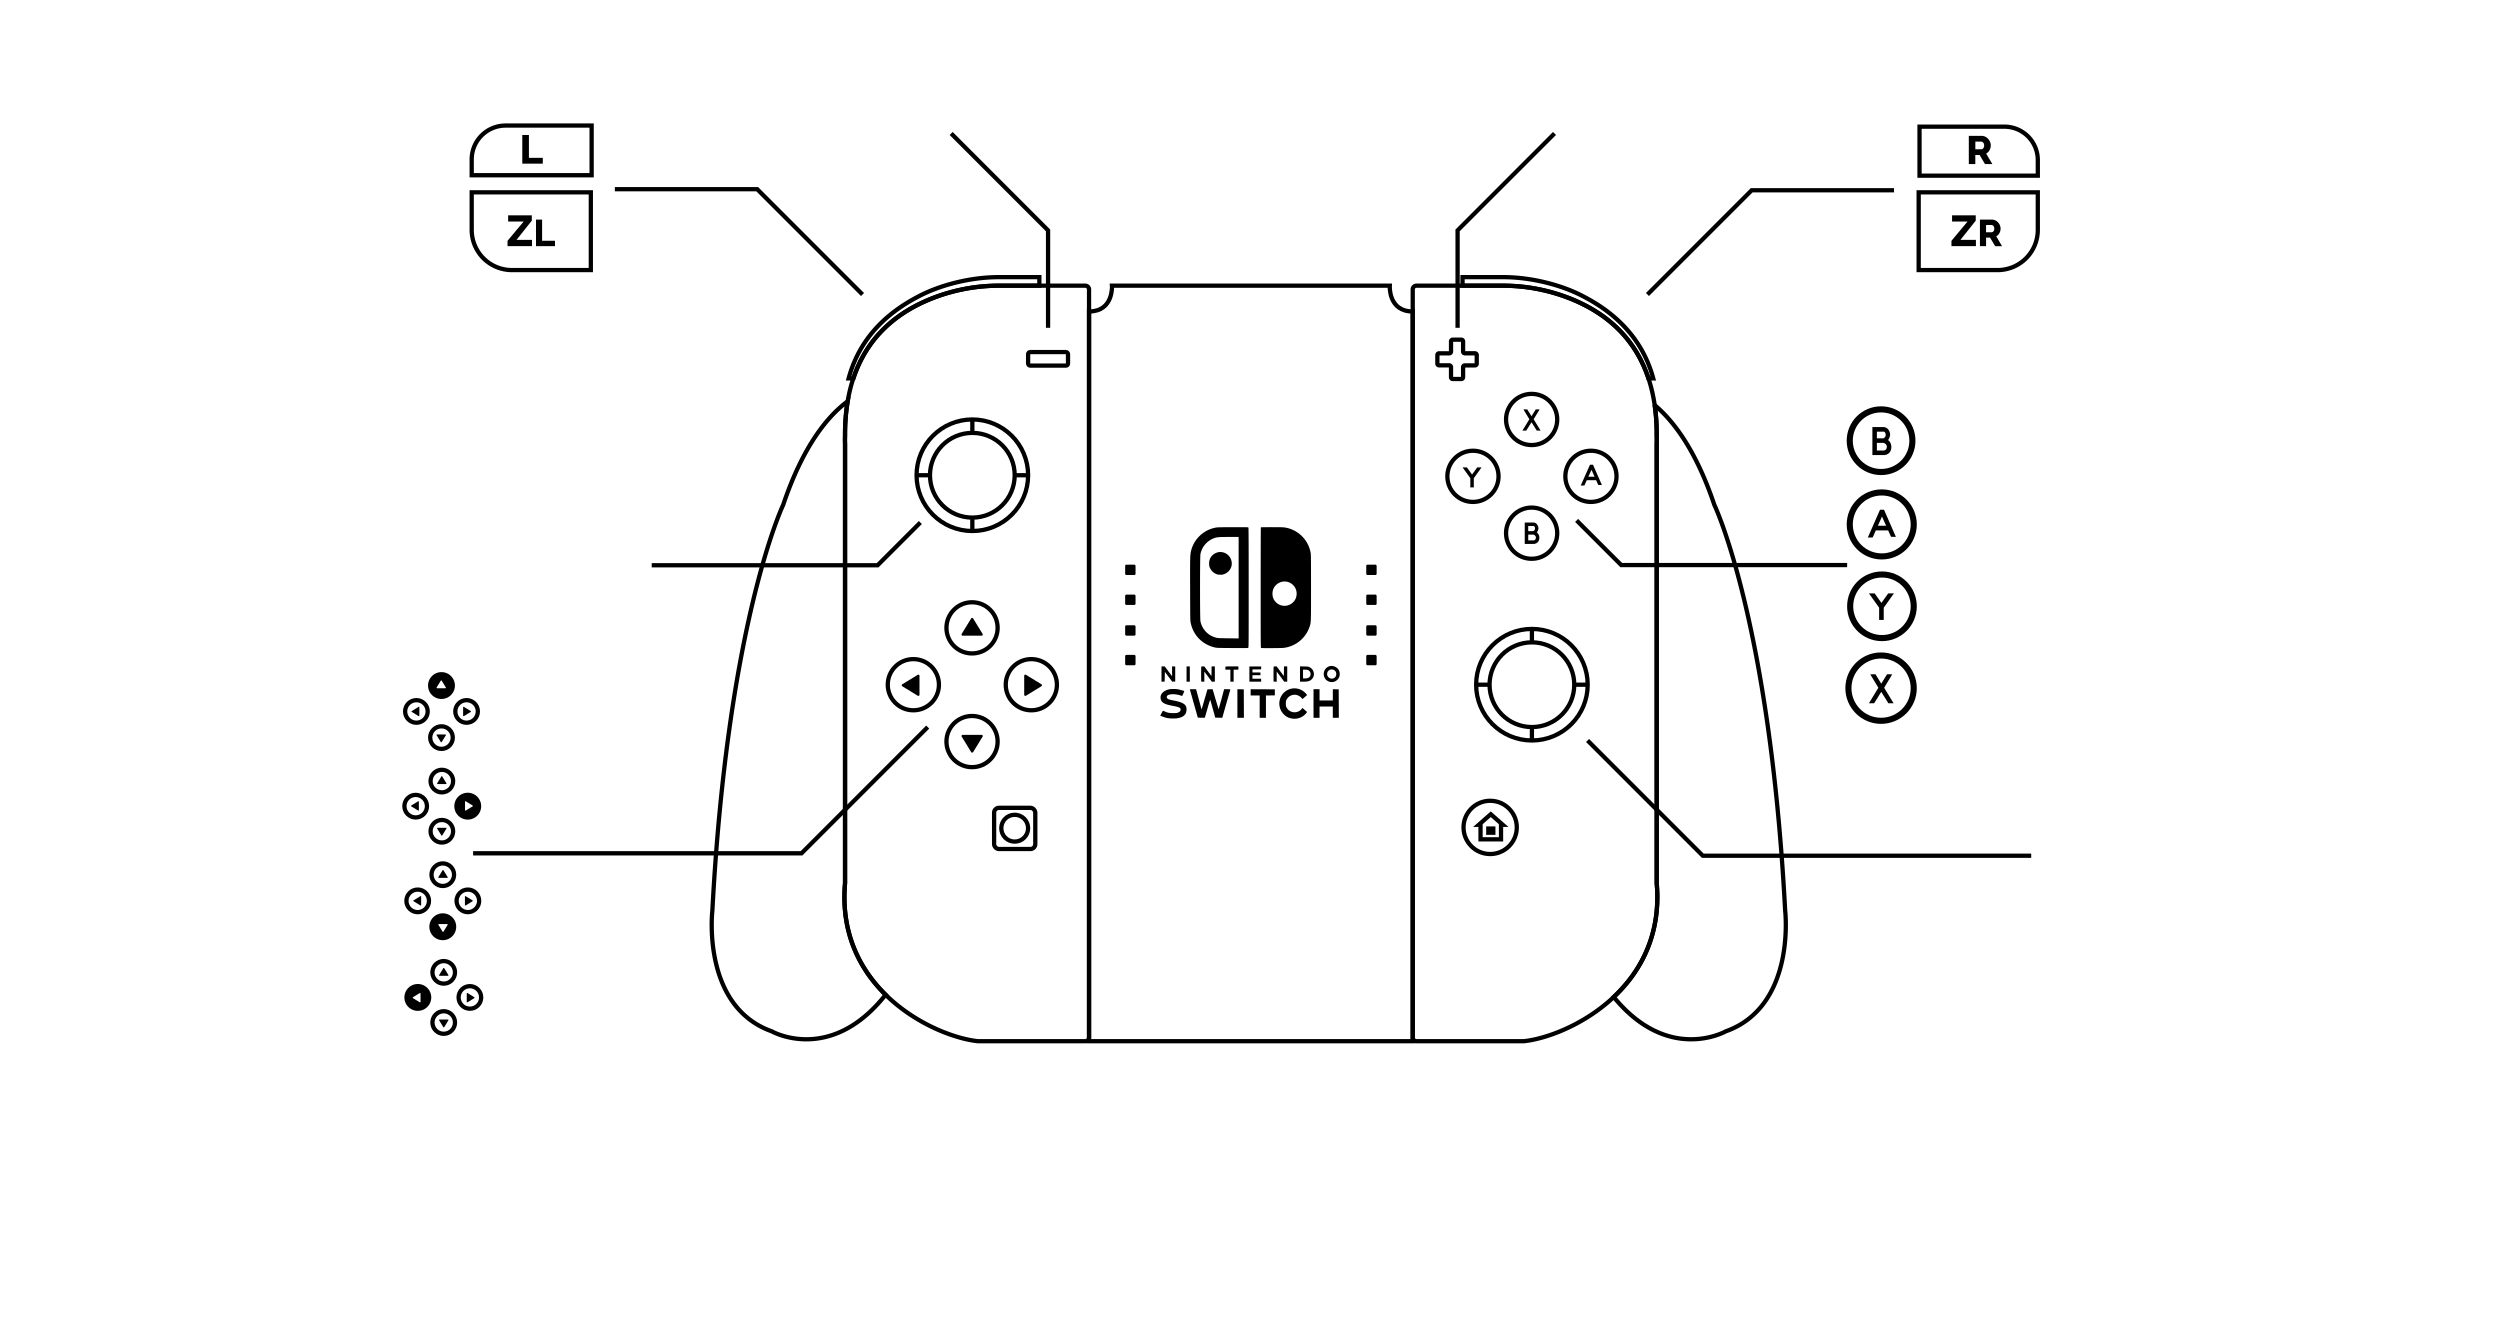 <svg id="Layer_1" data-name="Layer 1" xmlns="http://www.w3.org/2000/svg" viewBox="0 0 4096 2160"><defs><style>.cls-1,.cls-2,.cls-5{fill:none;}.cls-1,.cls-2,.cls-3,.cls-4,.cls-5{stroke:#000;}.cls-1,.cls-2,.cls-3{stroke-width:7px;}.cls-2,.cls-4,.cls-5{stroke-miterlimit:10;}.cls-5{stroke-width:10px;}</style></defs><path class="cls-1" d="M1384.52,1447.2V726.8s-.28-4.74,0-12.94c-.72-137.16,71.63-196.84,142.27-224.94a299,299,0,0,1,110.57-20.84h140.86a6.14,6.14,0,0,1,6.06,6.21V1699.71a6.14,6.14,0,0,1-6.06,6.21c-33.33,0-187.1,0-175.86,0C1533.14,1698.87,1369.14,1622.63,1384.52,1447.2Z"/><circle class="cls-1" cx="1592.58" cy="1028.67" r="41.93"/><circle class="cls-1" cx="1592.58" cy="1214.98" r="41.93"/><circle class="cls-1" cx="1496.43" cy="1121.82" r="41.93"/><circle class="cls-1" cx="1689.74" cy="1121.82" r="41.93"/><rect class="cls-1" x="1684.47" y="576.87" width="65.37" height="22.15" rx="3.34"/><rect class="cls-2" x="1628.75" y="1323.56" width="67.46" height="67.46" rx="7.91"/><circle class="cls-2" cx="1662.48" cy="1356.91" r="21.97"/><circle class="cls-1" cx="1593.08" cy="778.64" r="91.38"/><circle class="cls-1" cx="1593.08" cy="778.64" r="69.39"/><line class="cls-3" x1="1593.08" y1="709.25" x2="1593.08" y2="687.26"/><line class="cls-3" x1="1662.48" y1="778.64" x2="1684.47" y2="778.64"/><line class="cls-3" x1="1593.08" y1="848.04" x2="1593.08" y2="870.03"/><line class="cls-3" x1="1523.69" y1="778.64" x2="1501.7" y2="778.64"/><path d="M1591.15,1013.27l-15.51,25.3a1.9,1.9,0,0,0,1.62,2.9h31a1.91,1.91,0,0,0,1.62-2.9l-15.52-25.3A1.9,1.9,0,0,0,1591.15,1013.27Z"/><path d="M1594.39,1232.22l15.52-25.31a1.9,1.9,0,0,0-1.62-2.89h-31a1.9,1.9,0,0,0-1.62,2.89l15.51,25.31A1.9,1.9,0,0,0,1594.39,1232.22Z"/><path d="M1478.29,1124.36l25.31,15.52a1.9,1.9,0,0,0,2.89-1.62v-31a1.9,1.9,0,0,0-2.89-1.62l-25.31,15.51A1.9,1.9,0,0,0,1478.29,1124.36Z"/><path d="M1706.25,1121.12l-25.3-15.51a1.9,1.9,0,0,0-2.9,1.62v31a1.91,1.91,0,0,0,2.9,1.62l25.3-15.52A1.9,1.9,0,0,0,1706.25,1121.12Z"/><path class="cls-1" d="M1637.59,468.08A298.93,298.93,0,0,0,1527,488.92c-51.86,20.63-104.63,58.27-128.75,131.08h-7.88c21.92-81.35,84.09-118.69,116.75-135.52,33.69-17.37,82.54-30.41,129.44-30.41h66.3v14Z"/><circle class="cls-1" cx="2509.43" cy="687.26" r="41.93"/><circle class="cls-1" cx="2509.43" cy="873.57" r="41.93"/><circle class="cls-1" cx="2413.28" cy="780.42" r="41.93"/><circle class="cls-1" cx="2606.59" cy="780.42" r="41.93"/><path class="cls-1" d="M2416.58,578.85H2400a2.88,2.88,0,0,1-2.87-2.87V559.36a2.87,2.87,0,0,0-2.86-2.87h-14.05a2.88,2.88,0,0,0-2.87,2.87V576a2.87,2.87,0,0,1-2.86,2.87h-16.62a2.87,2.87,0,0,0-2.87,2.86v14a2.88,2.88,0,0,0,2.87,2.87h16.62a2.86,2.86,0,0,1,2.86,2.86v16.62a2.88,2.88,0,0,0,2.87,2.87h14.05a2.87,2.87,0,0,0,2.86-2.87V601.49a2.87,2.87,0,0,1,2.87-2.86h16.62a2.88,2.88,0,0,0,2.87-2.87v-14A2.87,2.87,0,0,0,2416.58,578.85Z"/><circle class="cls-1" cx="2441.48" cy="1355.63" r="43.63"/><polygon class="cls-2" points="2442.49 1334.05 2422.78 1351.36 2425.69 1351.36 2425.69 1375.2 2442.49 1375.2 2459.28 1375.2 2459.28 1351.36 2462.19 1351.36 2442.49 1334.05"/><rect class="cls-4" x="2435.43" y="1354.63" width="14.12" height="12.81"/><polygon points="2522.51 670.75 2516.23 670.7 2509.22 681.98 2502.21 670.7 2495.93 670.75 2505.71 686.89 2494.3 705.48 2500.57 705.53 2509.22 691.8 2517.86 705.53 2524.14 705.48 2512.73 686.89 2522.51 670.75"/><polygon points="2420.28 765.76 2411.83 777.52 2403.38 765.76 2396.24 765.75 2408.97 783.42 2408.97 798.57 2414.68 798.57 2414.68 783.42 2427.42 765.75 2420.28 765.76"/><path d="M2517.87,872.34c1.41-1.3,2.68-5,2.68-6.75a10.85,10.85,0,0,0-2.35-6.5,7.69,7.69,0,0,0-6.17-3h-13.89v35.06h15.14l.19,0c2.9-.39,8.43-2.3,8.6-9.84A10.4,10.4,0,0,0,2517.87,872.34Zm-5-10.55s2.1.83,2.1,4.2a4.37,4.37,0,0,1-3.14,4.21h-8v-8.41Zm0,23.64h-9V875.9h8.4s4.12,1.07,4.12,4.77C2516.37,884.72,2513.63,885.26,2512.84,885.43Z"/><path d="M2610,761.45h-5l-15.13,34.06,6-.1,3.9-8.64h15.3l3.5,7.83,6,.11Zm-7.6,19.61,5.1-11.31,5.06,11.31Z"/><circle class="cls-1" cx="2509.88" cy="1121.82" r="91.38"/><circle class="cls-1" cx="2509.88" cy="1121.82" r="69.39"/><line class="cls-3" x1="2509.88" y1="1052.43" x2="2509.88" y2="1030.44"/><line class="cls-3" x1="2579.27" y1="1121.82" x2="2601.26" y2="1121.82"/><line class="cls-3" x1="2509.88" y1="1213.21" x2="2509.88" y2="1191.22"/><line class="cls-3" x1="2440.48" y1="1121.82" x2="2418.49" y2="1121.82"/><path class="cls-1" d="M2714.37,1447.2V726.8s.28-4.74,0-12.94c.72-137.16-71.63-196.84-142.27-224.94a299,299,0,0,0-110.57-20.84H2320.67a6.14,6.14,0,0,0-6.06,6.21V1699.71a6.14,6.14,0,0,0,6.06,6.21c33.33,0,187.1,0,175.86,0C2565.75,1698.87,2729.75,1622.63,2714.37,1447.2Z"/><path class="cls-1" d="M2461.53,468.08a299,299,0,0,1,110.57,20.84C2624,509.55,2676.72,547.19,2700.84,620h7.88c-21.92-81.35-84.08-118.69-116.74-135.52-33.7-17.37-82.55-30.41-129.45-30.41h-66.29v14Z"/><path class="cls-1" d="M2277,468.08H1821.85s2.8,42.24-37.57,42.24v1195.6h530.33V510.32C2274.24,510.32,2277,468.08,2277,468.08Z"/><path class="cls-1" d="M1384.52,1447.2V726.8s-.28-4.74,0-12.94a327.51,327.51,0,0,1,4.32-56.36c-31.89,23.62-72.74,71.72-105.66,169.64,0,0-90.65,188.89-116,664.23,0,0-18.67,157,97.32,198.41,0,0,95.76,54.57,186.53-60C1408.61,1588.13,1377.42,1528.25,1384.52,1447.2Z"/><path class="cls-1" d="M2924.77,1491.37c-25.33-475.34-116-664.23-116-664.23-30.27-90-67.22-137.91-97.76-163.42a334.64,334.64,0,0,1,3.34,50.14c.28,8.2,0,12.93,0,12.94v720.4c7.32,83.52-26,144.55-70.43,186.35,89.85,109.59,183.51,56.23,183.51,56.23C2943.43,1648.38,2924.77,1491.37,2924.77,1491.37Z"/><rect x="1843.46" y="925.11" width="17.01" height="17.01" rx="2.04"/><rect x="1843.46" y="974.16" width="17.01" height="17.01" rx="2.04"/><rect x="1843.46" y="1024.46" width="17.01" height="17.01" rx="2.04"/><rect x="1843.46" y="1072.98" width="17.01" height="17.01" rx="2.04"/><rect x="2238.47" y="925.11" width="17.01" height="17.01" rx="2.04"/><rect x="2238.47" y="974.16" width="17.01" height="17.01" rx="2.04"/><rect x="2238.47" y="1024.46" width="17.01" height="17.01" rx="2.04"/><rect x="2238.47" y="1072.98" width="17.01" height="17.01" rx="2.04"/><path d="M1992.26,864.36a51.18,51.18,0,0,0-40.62,37.33c-1.81,6.94-1.93,11-1.73,64.8.13,49.4.17,50.55,1,54.36,4.55,20.56,19.16,35.21,39.92,40.05,2.71.62,6.16.74,28.36.86,23,.17,25.35.13,26-.49s.66-8.53.66-98.31c0-66.56-.13-97.91-.41-98.48-.41-.74-1.11-.78-25.16-.74C2000.71,863.78,1994.84,863.9,1992.26,864.36Zm37.13,98.47V1046l-16.7-.21c-15.38-.16-17-.25-20.1-1a34.79,34.79,0,0,1-25.77-26.83c-.9-4.14-.9-106.23,0-110.3A35.23,35.23,0,0,1,1988,882.2c5.42-2.17,7.92-2.42,25.48-2.46l15.88,0Z"/><path d="M1995.79,904.77a21.77,21.77,0,0,0-8.62,4.31c-4.31,3.73-6.44,9-6.11,15.26a12.87,12.87,0,0,0,1.68,6.73,18.71,18.71,0,0,0,8.82,8.87c2.75,1.35,3.45,1.52,7,1.64,3.24.12,4.39,0,6.56-.74,8.91-3,14.28-11.65,12.76-20.52A18.84,18.84,0,0,0,1995.79,904.77Z"/><path d="M2065.79,864c-.17.12-.29,44.6-.29,98.84,0,89.5,0,98.56.66,98.81,1.11.41,33,.25,36.89-.16a51.23,51.23,0,0,0,39.35-27.09,60.05,60.05,0,0,0,3.07-7.18c2.59-7.71,2.51-5.66,2.51-64.62,0-47.07-.08-54.08-.66-57.08a51,51,0,0,0-41.77-41.2c-2.87-.49-7.3-.61-21.58-.61C2074.12,863.7,2065.91,863.82,2065.79,864Zm43.82,89.36a20.09,20.09,0,0,1,13.79,12.81,21.52,21.52,0,0,1,0,13.05,19.91,19.91,0,0,1-37.92-1,23.5,23.5,0,0,1,.17-11.57A19.93,19.93,0,0,1,2109.61,953.35Z"/><path d="M2178.05,1091.59a13.22,13.22,0,0,0-9.06,14.86,12.58,12.58,0,0,0,6.89,9.56,12.74,12.74,0,0,0,14.69-1.81,12.14,12.14,0,0,0,4.39-9.84,12.35,12.35,0,0,0-3.73-9.4C2188,1091.72,2182.16,1090.24,2178.05,1091.59Zm7.27,6a7.1,7.1,0,0,1,4,6.12c.24,3.65-1.31,6.28-4.56,7.63-5.49,2.3-11.73-3-10.17-8.7a6.84,6.84,0,0,1,3.81-5A7.85,7.85,0,0,1,2185.32,1097.58Z"/><path d="M1903,1104.36v12.55l2.59-.12,2.54-.12.21-7.92.2-7.92,6,8,6,8,2.46-.08,2.47-.12v-24.62l-2.55-.13-2.58-.12V1108l-6-8.09-6.07-8.08H1903Z"/><path d="M1944.05,1104.36v12.51h5.33v-25h-5.33Z"/><path d="M1968.05,1092.37c-.12.29-.16,5.87-.12,12.4l.12,11.9,2.58.12,2.55.12v-16.62l6.15,8.29,6.16,8.29h4.92v-25h-5.33l-.08,7.88-.13,7.88-5.91-7.88-5.86-7.88h-2.42C1969.08,1091.84,1968.17,1092,1968.05,1092.37Z"/><path d="M2007.93,1092.13a7.57,7.57,0,0,0-.28,2.66v2.38h8.2v19.7h5.34v-19.7H2029v-5.33H2018.6A99.63,99.63,0,0,0,2007.93,1092.13Z"/><path d="M2047,1104.36v12.51h19.28V1112H2052v-5.75h13.13v-4.51H2052v-4.93l7.1-.08,7.06-.12.12-2.38.12-2.34H2047Z"/><path d="M2086.63,1092.37c-.12.29-.16,5.87-.12,12.4l.12,11.9,2.59.12,2.54.12v-16.62l6.16,8.29,6.15,8.29H2109v-25h-5.34l-.08,7.88-.12,7.88-5.91-7.88-5.87-7.88h-2.42C2087.66,1091.84,2086.76,1092,2086.63,1092.37Z"/><path d="M2129.92,1104.31v12.56h5.46c6.32,0,9.31-.62,12-2.5,8-5.5,6.77-17.28-2.21-21.42-1.69-.78-2.83-.9-8.58-1l-6.69-.16Zm13.42-6.36a7.24,7.24,0,0,1,3.2,9.65c-1.31,2.7-4,3.94-8.66,3.94h-3v-14.37h3.4A12.37,12.37,0,0,1,2143.34,1098Z"/><path d="M2117.53,1128a24.92,24.92,0,0,0-14.28,42.22,22.23,22.23,0,0,0,11.33,6.57,24.75,24.75,0,0,0,21.42-4.31c2.42-1.81,5.58-5.33,5.33-6-.08-.16-1.76-1.68-3.77-3.45l-3.62-3.16-1.1,1.44a15,15,0,0,1-22.2,1.48,18.32,18.32,0,0,1-2.75-3.78c-1-2-1.15-2.58-1.15-6.28,0-3.53.12-4.39,1-6.15a14.89,14.89,0,0,1,17.07-7.8,16,16,0,0,1,7.71,4.84l1.39,1.69,1.81-1.48c1-.78,2.71-2.3,3.82-3.28l2-1.85-1.6-2A25.24,25.24,0,0,0,2117.53,1128Z"/><path d="M1914.58,1129.59c-9.76,2.59-14.81,9.11-12.63,16.5,1.55,5.45,6.72,8.12,20.47,10.58,9.23,1.64,11.94,3,11.94,5.91,0,2-1.19,3.49-3.77,4.68-2.22,1-2.71,1.11-8.29,1.11-6.61,0-9.19-.54-14.08-2.75a12.58,12.58,0,0,0-2.91-1.11c-.49.61-4.39,7.88-4.27,8,.41.45,7,2.83,9.69,3.57,4.51,1.19,14.15,1.48,19.08.57,9.19-1.72,13.74-5.95,14.15-13,.33-5.87-1.31-8.91-6.36-11.53-3.61-1.89-6.73-2.8-14.69-4.4-6.93-1.35-8.9-2-10.34-3.36a3.27,3.27,0,0,1,0-4.64c3-3,13.54-3.07,21.75-.2a6.12,6.12,0,0,0,2.75.53,77.53,77.53,0,0,0,3.24-7.67c0-.37-6.28-2.22-9.8-2.87C1925.79,1128.52,1918.4,1128.61,1914.58,1129.59Z"/><path d="M1949.54,1129.88c.13.41,3,10.63,6.4,22.69s6.28,22.28,6.41,22.65c.2.66.86.74,5.9.74H1974l.45-1.56c4.06-14.69,8.16-28.48,8.37-28,.12.33,2,7.06,4.27,15l4,14.36,5.74.13,5.75.12,6.52-22.9c3.57-12.59,6.57-23.14,6.69-23.43s-1-.49-5-.49h-5.12l-.58,1.93c-.33,1.11-2.3,8.49-4.39,16.41s-3.94,14.49-4.1,14.49-2-6.24-4.27-13.87-4.39-15-4.84-16.42l-.78-2.58-4.19.12-4.18.13-4.8,16.41c-2.63,9-4.8,16.49-4.85,16.62s-1.88-6.53-4.06-14.78-4.26-15.75-4.51-16.74l-.49-1.72h-5.13C1949.75,1129.18,1949.34,1129.22,1949.54,1129.88Z"/><path d="M2027.34,1152.57V1176H2038l-.08-23.31-.13-23.26-5.21-.13-5.25-.12Z"/><path d="M2049.09,1134.31v5.13h14.77V1176h10.26v-36.52l7.3-.08,7.27-.13v-9.84l-19.78-.13-19.82-.08Z"/><path d="M2152.08,1152.57V1176h9.85v-18.47h21.75V1176h9.84l-.08-23.31-.12-23.26-4.8-.13-4.84-.12v18.5h-21.75v-18.46h-9.85Z"/><polyline class="cls-2" points="2699.16 482.5 2869.97 311.69 3103.19 311.69"/><polyline class="cls-2" points="1413.14 482.5 1240.6 309.96 1007.38 309.96"/><polyline class="cls-2" points="2583.11 852.68 2656.26 925.83 3026.34 925.83"/><polyline class="cls-2" points="1507.88 856.12 1437.84 926.16 1067.75 926.16"/><polyline class="cls-2" points="2388.11 537.03 2388.11 377.47 2546.89 218.69"/><polyline class="cls-2" points="1717.15 537.03 1717.15 377.47 1558.38 218.69"/><polyline class="cls-2" points="1519.97 1191.25 1313.19 1398.04 775.15 1398.04"/><polyline class="cls-2" points="2601.06 1213.21 2789.89 1402.04 3327.93 1402.04"/><path d="M855.73,268.12V221.18h10.84V258.6h22.74v9.52Z"/><path d="M3225.71,268.85V222.56h20.87a13.48,13.48,0,0,1,6,1.37,15.94,15.94,0,0,1,4.79,3.59,16.72,16.72,0,0,1,3.16,5,15,15,0,0,1,1.14,5.67,16.2,16.2,0,0,1-.52,4.14,15.72,15.72,0,0,1-1.5,3.75,13.94,13.94,0,0,1-2.38,3.16,13.73,13.73,0,0,1-3.16,2.38l10.17,17.21h-12.06l-8.87-14.93h-7v14.93Zm10.7-24.25h9.78a4,4,0,0,0,3.26-1.79,7.4,7.4,0,0,0,1.37-4.6,6.48,6.48,0,0,0-1.57-4.56,4.58,4.58,0,0,0-3.39-1.7h-9.45Z"/><path class="cls-2" d="M3144.95,207.53h139.11a54.68,54.68,0,0,1,54.68,54.68v25.58a0,0,0,0,1,0,0H3144.95a0,0,0,0,1,0,0V207.53A0,0,0,0,1,3144.95,207.53Z"/><path d="M3197.26,394.54,3223.6,363h-25.34V352.76h38.79v8.75L3212,393h25.34v10.25h-40.07Z"/><path d="M3243.92,403.29V359.81h19.59a12.62,12.62,0,0,1,5.67,1.29,15.15,15.15,0,0,1,4.5,3.36,16.1,16.1,0,0,1,3,4.72,14.12,14.12,0,0,1,1.07,5.33,15.19,15.19,0,0,1-.49,3.89,15.42,15.42,0,0,1-1.41,3.52,13.59,13.59,0,0,1-2.23,3,13.28,13.28,0,0,1-3,2.23l9.55,16.17h-11.33l-8.33-14H3254v14Zm10-22.78h9.18a3.78,3.78,0,0,0,3.07-1.68,7,7,0,0,0,1.28-4.32,6.07,6.07,0,0,0-1.47-4.29,4.31,4.31,0,0,0-3.18-1.59H3254Z"/><path class="cls-2" d="M3143.56,315.13h195.17a0,0,0,0,1,0,0v61.52a65.85,65.85,0,0,1-65.85,65.85H3143.56a0,0,0,0,1,0,0V315.13A0,0,0,0,1,3143.56,315.13Z"/><path d="M831.54,394.54,857.87,363H832.54V352.76h38.78v8.75L846.27,393h25.34v10.25H831.54Z"/><path d="M878.19,403.29V359.81h10v34.66H909.3v8.82Z"/><path class="cls-2" d="M772.83,315.13H902.16A65.85,65.85,0,0,1,968,381v61.52a0,0,0,0,1,0,0H772.83a0,0,0,0,1,0,0V315.13A0,0,0,0,1,772.83,315.13Z" transform="translate(1740.84 757.62) rotate(180)"/><path class="cls-2" d="M772.83,205.71h196.5a0,0,0,0,1,0,0v25.94a55.44,55.44,0,0,1-55.44,55.44H772.83a0,0,0,0,1,0,0V205.71A0,0,0,0,1,772.83,205.71Z" transform="translate(1742.16 492.81) rotate(180)"/><circle class="cls-5" cx="3081.96" cy="722.03" r="51.33"/><circle class="cls-5" cx="3083.06" cy="859.23" r="52.42"/><circle class="cls-5" cx="3083.39" cy="993.35" r="52.09"/><circle class="cls-5" cx="3081.96" cy="1127.46" r="53.51"/><path d="M3093.29,721c1.84-1.7,3.49-6.54,3.49-8.84a14.22,14.22,0,0,0-3.06-8.5,10,10,0,0,0-8-3.94h-18v45.88h19.65l.25,0c3.76-.51,10.94-3,11.16-12.89C3098.87,727.41,3096.42,723,3093.29,721Zm-6.51-13.81s2.72,1.09,2.73,5.5a5.74,5.74,0,0,1-4.08,5.51H3075.1v-11Zm0,30.94H3075.1V725.61H3086s5.35,1.4,5.35,6.24C3091.35,737.15,3087.79,737.86,3086.77,738.08Z"/><path d="M3086.79,835.19h-6.59l-20,45.52,8-.14L3073.3,869h20.27l4.65,10.47,8,.15Zm-10.08,26.21,6.77-15.12,6.71,15.12Z"/><polygon points="3093.67 972.19 3082.54 987.8 3071.4 972.19 3062 972.17 3078.78 995.64 3078.78 1015.75 3086.3 1015.75 3086.3 995.64 3103.07 972.17 3093.67 972.19"/><polygon points="3100.23 1104.81 3091.74 1104.73 3082.25 1120.13 3072.76 1104.73 3064.26 1104.81 3077.5 1126.83 3062.05 1152.19 3070.55 1152.27 3082.25 1133.53 3093.95 1152.27 3102.44 1152.19 3086.99 1126.83 3100.23 1104.81"/><circle class="cls-1" cx="764.43" cy="1165.62" r="18.5"/><circle class="cls-1" cx="682.24" cy="1165.62" r="18.5"/><path d="M723.33,1145.2a22,22,0,1,1,22-22A22,22,0,0,1,723.33,1145.2Zm0-37a15,15,0,1,0,15,15A15,15,0,0,0,723.33,1108.2Z"/><circle class="cls-1" cx="723.33" cy="1208.48" r="18.5"/><path d="M771.22,1165l-11.16-6.84a.84.84,0,0,0-1.28.71v13.69a.84.84,0,0,0,1.28.71l11.16-6.84A.83.83,0,0,0,771.22,1165Z"/><path d="M674.63,1166.42l11.17,6.84a.83.83,0,0,0,1.27-.71v-13.69a.83.83,0,0,0-1.27-.71L674.63,1165A.84.84,0,0,0,674.63,1166.42Z"/><path d="M723.33,1104.7a18.5,18.5,0,1,0,18.5,18.5A18.51,18.51,0,0,0,723.33,1104.7Zm6.44,22.94H716.08a.84.84,0,0,1-.71-1.27l6.84-11.17a.84.84,0,0,1,1.43,0l6.85,11.17A.84.84,0,0,1,729.77,1127.64Z"/><path d="M723.64,1215.77l6.85-11.17a.83.83,0,0,0-.72-1.27H716.08a.83.83,0,0,0-.71,1.27l6.84,11.17A.84.84,0,0,0,723.64,1215.77Z"/><circle class="cls-1" cx="723.93" cy="1361.92" r="18.5"/><circle class="cls-1" cx="723.93" cy="1279.73" r="18.5"/><path d="M744.35,1320.83a22,22,0,1,1,22,22A22,22,0,0,1,744.35,1320.83Zm37,0a15,15,0,1,0-15,15A15,15,0,0,0,781.35,1320.83Z"/><circle class="cls-1" cx="681.07" cy="1320.83" r="18.5"/><path d="M724.56,1368.72l6.84-11.17a.83.83,0,0,0-.71-1.27H717a.83.83,0,0,0-.71,1.27l6.84,11.17A.84.84,0,0,0,724.56,1368.72Z"/><path d="M723.13,1272.13l-6.84,11.16a.84.84,0,0,0,.71,1.28h13.69a.83.83,0,0,0,.71-1.28l-6.84-11.16A.83.83,0,0,0,723.13,1272.13Z"/><path d="M784.85,1320.83a18.5,18.5,0,1,0-18.5,18.5A18.5,18.5,0,0,0,784.85,1320.83Zm-22.94,6.44v-13.69a.84.84,0,0,1,1.27-.72l11.17,6.85a.84.84,0,0,1,0,1.43L763.18,1328A.84.84,0,0,1,761.91,1327.27Z"/><path d="M673.78,1321.14,685,1328a.83.83,0,0,0,1.27-.71v-13.69a.83.83,0,0,0-1.27-.72l-11.17,6.85A.84.84,0,0,0,673.78,1321.14Z"/><circle class="cls-1" cx="684.36" cy="1475.98" r="18.5"/><circle class="cls-1" cx="766.55" cy="1475.98" r="18.5"/><path d="M725.46,1496.4a22,22,0,1,1-22,22A22,22,0,0,1,725.46,1496.4Zm0,37a15,15,0,1,0-15-15A15,15,0,0,0,725.46,1533.4Z"/><circle class="cls-1" cx="725.46" cy="1433.12" r="18.5"/><path d="M677.57,1476.61l11.16,6.85a.84.84,0,0,0,1.28-.72v-13.69a.84.84,0,0,0-1.28-.71l-11.16,6.84A.83.83,0,0,0,677.57,1476.61Z"/><path d="M774.16,1475.18,763,1468.34a.84.84,0,0,0-1.27.71v13.69a.84.84,0,0,0,1.27.72l11.17-6.85A.84.84,0,0,0,774.16,1475.18Z"/><path d="M725.46,1536.9a18.5,18.5,0,1,0-18.5-18.5A18.5,18.5,0,0,0,725.46,1536.9ZM719,1514h13.69a.84.84,0,0,1,.71,1.28l-6.84,11.16a.84.84,0,0,1-1.43,0l-6.85-11.16A.84.84,0,0,1,719,1514Z"/><path d="M725.15,1425.84,718.3,1437a.84.84,0,0,0,.72,1.28h13.69a.84.84,0,0,0,.71-1.28l-6.84-11.16A.83.83,0,0,0,725.15,1425.84Z"/><circle class="cls-1" cx="726.99" cy="1593.1" r="18.5"/><circle class="cls-1" cx="726.99" cy="1675.28" r="18.5"/><path d="M706.57,1634.19a22,22,0,1,1-22-22A22,22,0,0,1,706.57,1634.19Zm-37,0a15,15,0,1,0,15-15A15,15,0,0,0,669.57,1634.19Z"/><circle class="cls-1" cx="769.85" cy="1634.19" r="18.5"/><path d="M726.36,1586.3l-6.85,11.16a.84.84,0,0,0,.72,1.28h13.68a.84.84,0,0,0,.72-1.28l-6.85-11.16A.83.83,0,0,0,726.36,1586.3Z"/><path d="M727.78,1682.89l6.85-11.16a.84.84,0,0,0-.72-1.28H720.23a.84.84,0,0,0-.72,1.28l6.85,11.16A.83.83,0,0,0,727.78,1682.89Z"/><path d="M666.07,1634.19a18.5,18.5,0,1,0,18.5-18.5A18.5,18.5,0,0,0,666.07,1634.19Zm22.94-6.44v13.69a.83.83,0,0,1-1.28.71l-11.16-6.84a.83.83,0,0,1,0-1.43l11.16-6.84A.84.84,0,0,1,689,1627.75Z"/><path d="M777.13,1633.88,766,1627a.84.84,0,0,0-1.28.71v13.69a.83.83,0,0,0,1.28.71l11.16-6.84A.84.84,0,0,0,777.13,1633.88Z"/></svg>